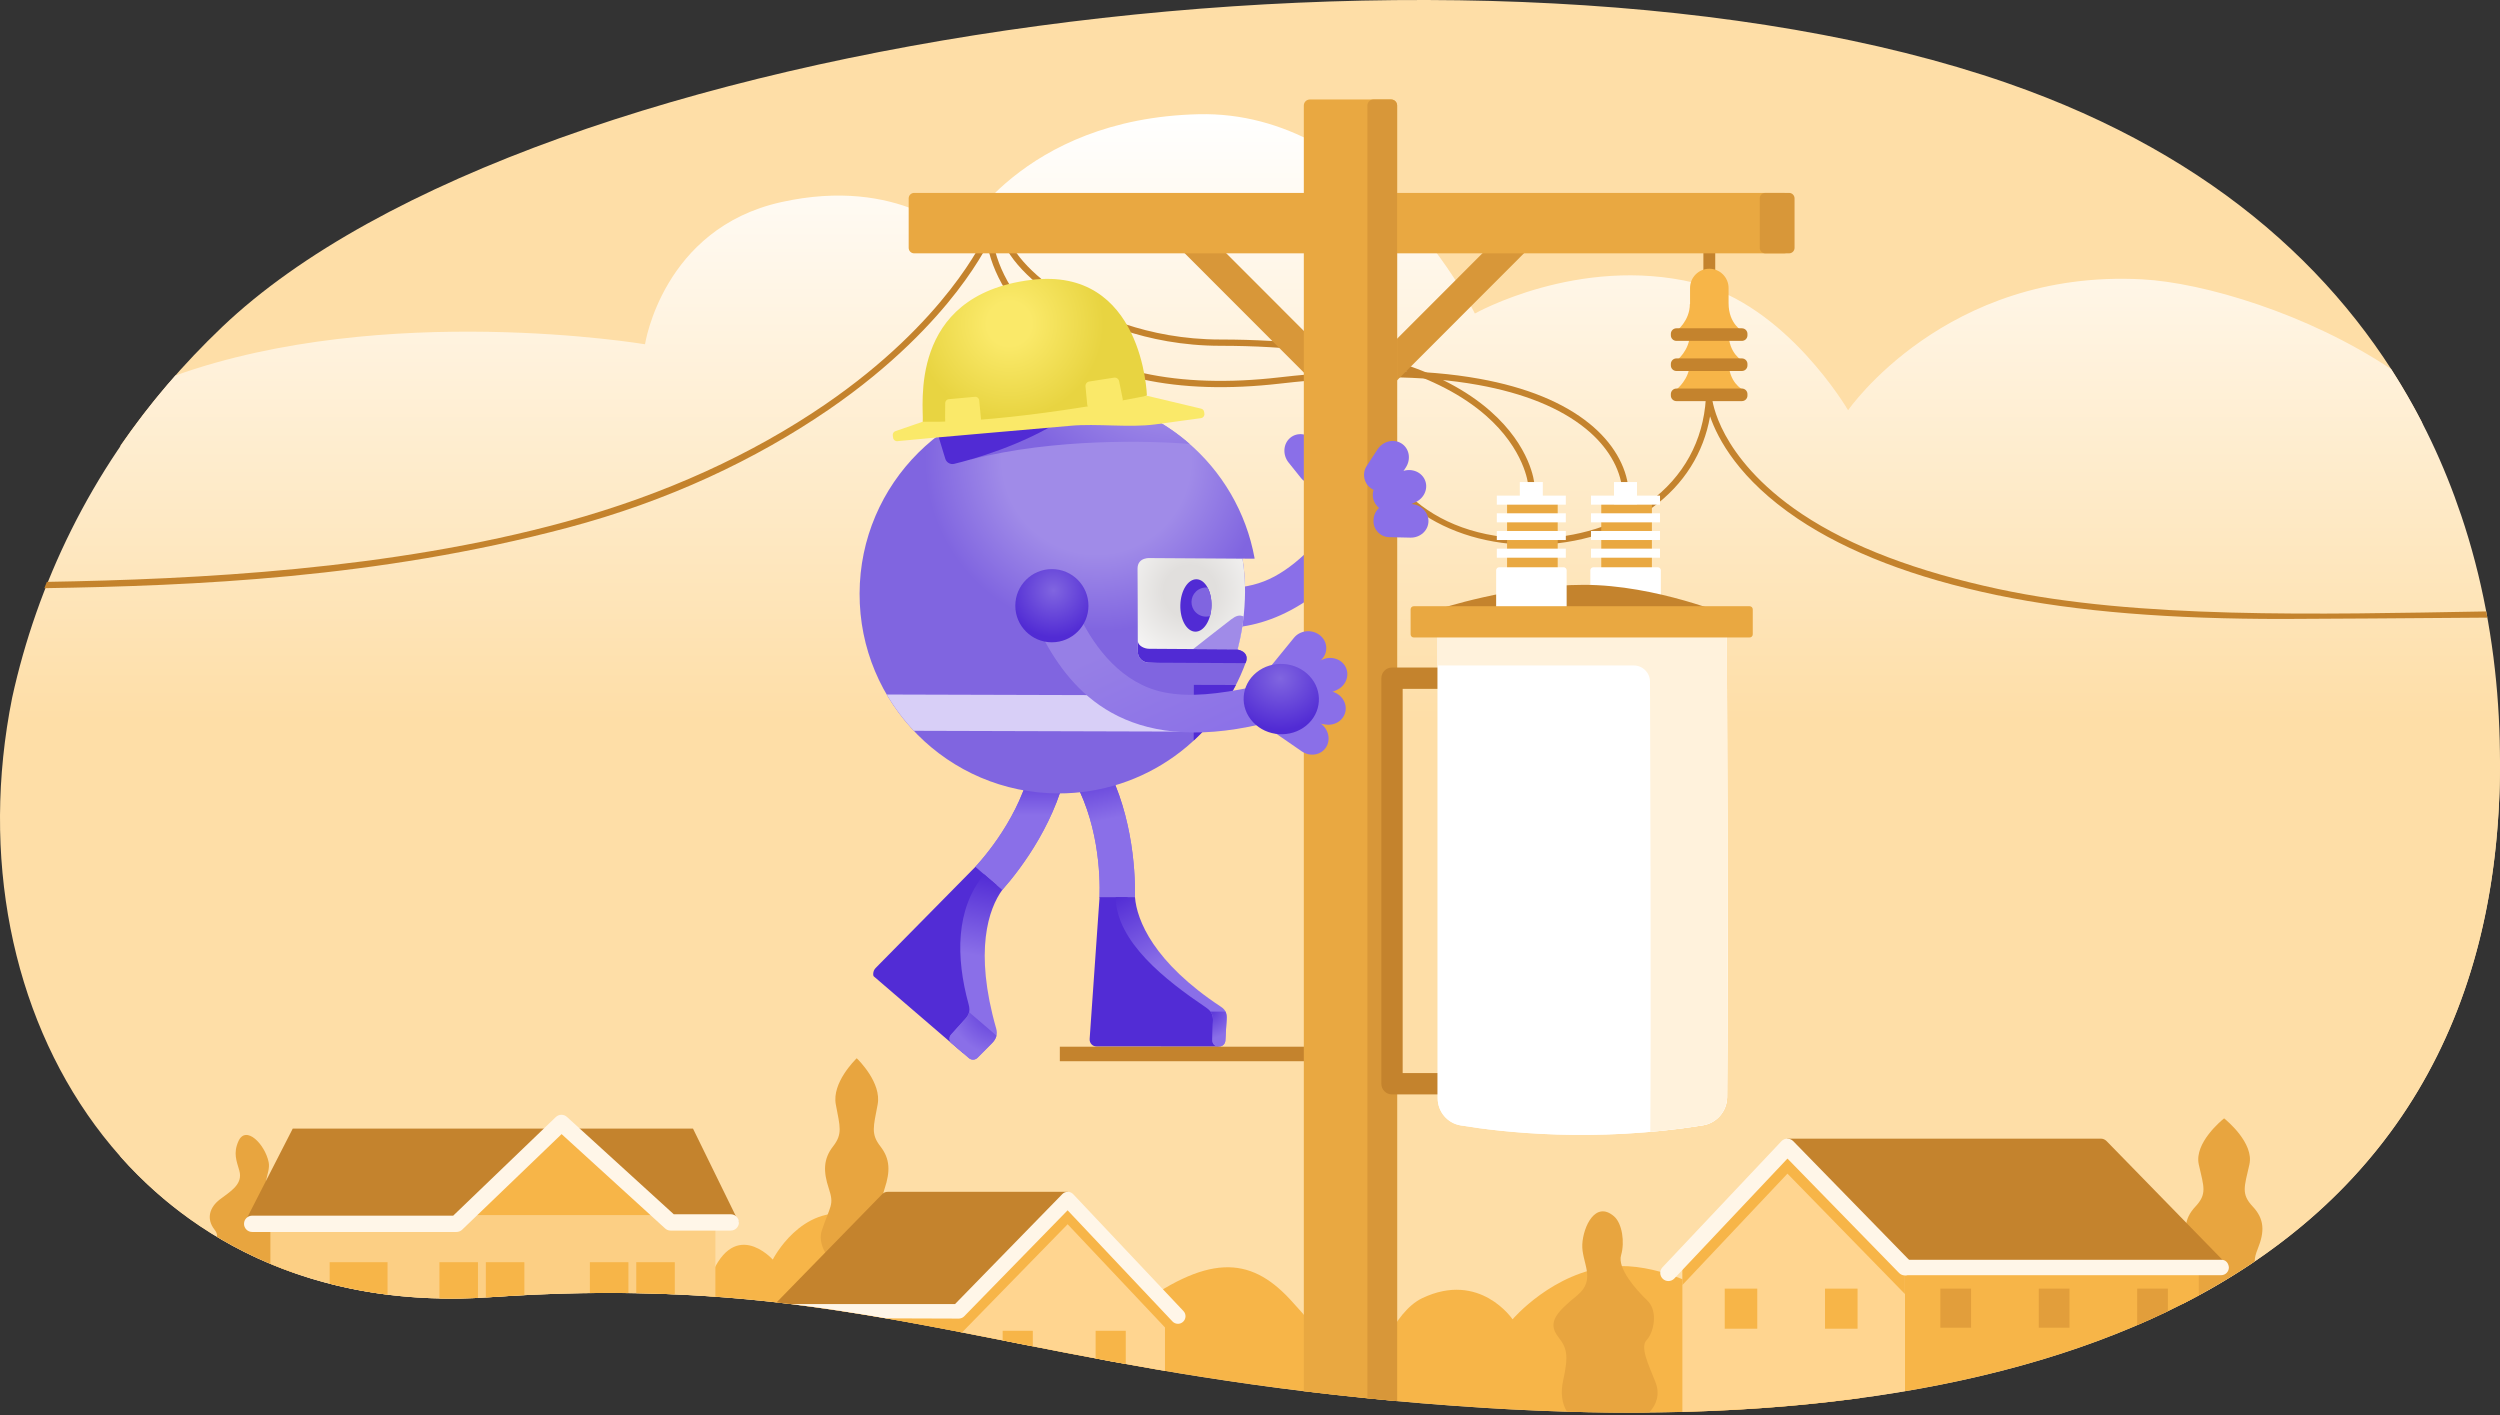 <svg width="961" height="544" viewBox="0 0 961 544" fill="none" xmlns="http://www.w3.org/2000/svg">
<rect x="0" y="0" width="961" height="544" fill="#333333" stroke="none"/>
<path d="M771.608 31.948C572.62 -37.195 205.529 11.26 85.395 125.682C70.275 140.083 57.288 155.385 46.323 171.243C46.323 210.266 46.323 284.588 46.323 444.638C78.719 481.065 127.106 502.881 188.304 498.643C233.163 495.533 269.211 497.099 302.61 501.12H839.173C916.706 461.515 961.163 393.068 960.993 292.615L930.994 162.336C902.876 107.805 852.777 60.153 771.608 31.948Z" fill="#FEDEA7"/>
<path d="M960.983 290.88C960.978 290.365 960.983 289.855 960.973 289.34C960.958 287.791 960.927 286.231 960.891 284.665C960.891 284.665 960.891 284.665 960.891 284.66C960.855 283.167 960.808 281.679 960.747 280.186C960.747 280.15 960.742 280.109 960.742 280.073C960.685 278.61 960.618 277.148 960.541 275.686C960.536 275.619 960.536 275.547 960.531 275.48C960.454 274.038 960.366 272.602 960.268 271.16C960.263 271.067 960.258 270.975 960.253 270.882C960.155 269.461 960.047 268.035 959.934 266.614C959.924 266.5 959.919 266.392 959.908 266.279C959.79 264.873 959.667 263.463 959.528 262.052C959.518 261.928 959.502 261.8 959.492 261.676C959.358 260.276 959.209 258.88 959.055 257.48C959.039 257.346 959.024 257.212 959.008 257.078C958.854 255.683 958.684 254.293 958.51 252.897C958.494 252.758 958.473 252.619 958.458 252.48C958.278 251.09 958.093 249.705 957.892 248.315C957.872 248.171 957.851 248.027 957.831 247.888C957.63 246.503 957.424 245.118 957.203 243.733C957.183 243.588 957.157 243.444 957.136 243.295C956.915 241.91 956.684 240.525 956.442 239.14C956.416 238.996 956.391 238.857 956.37 238.712C956.128 237.327 955.871 235.942 955.609 234.557C955.583 234.418 955.557 234.279 955.526 234.135C955.259 232.745 954.981 231.355 954.693 229.97C954.668 229.836 954.637 229.707 954.611 229.573C954.318 228.178 954.014 226.783 953.706 225.393C953.68 225.269 953.649 225.145 953.624 225.022C953.305 223.621 952.981 222.221 952.641 220.82C952.615 220.707 952.585 220.599 952.559 220.486C952.214 219.075 951.859 217.669 951.494 216.264C951.469 216.166 951.443 216.063 951.417 215.965C951.047 214.544 950.666 213.128 950.27 211.717C950.244 211.63 950.224 211.548 950.198 211.46C949.797 210.029 949.386 208.602 948.964 207.176C948.943 207.109 948.923 207.042 948.902 206.975C948.47 205.529 948.028 204.087 947.57 202.65C947.555 202.604 947.539 202.558 947.529 202.511C947.066 201.054 946.593 199.592 946.099 198.14C946.089 198.114 946.084 198.089 946.073 198.068C939.557 178.704 930.716 159.823 919.19 141.926L919.185 141.921C919.18 141.916 919.18 141.91 919.175 141.91C887.148 120.512 846.888 108.608 823.368 107.372C747.78 103.387 710.41 157.697 710.41 157.697C710.41 157.697 686.782 117.145 651.336 108.696C606.729 98.063 566.942 120.522 566.942 120.522C566.942 120.522 528.441 42.225 460.613 43.909C392.538 45.597 368.906 91.221 368.906 91.221C368.906 91.221 345.839 67.567 300.265 77.705C254.692 87.843 247.944 132.339 247.944 132.339C247.944 132.339 148.044 115.585 67.42 144.341C34.792 181.242 14.23 224.548 4.674 268.189C-19.741 389.963 52.963 508.019 188.304 498.643H188.31C188.315 498.643 188.325 498.643 188.33 498.643C189.616 498.556 190.897 498.468 192.167 498.386H192.172C192.589 498.36 193 498.334 193.417 498.308C193.422 498.308 193.432 498.308 193.437 498.308C194.291 498.257 195.14 498.206 195.988 498.154C195.999 498.154 196.014 498.154 196.024 498.154C196.287 498.139 196.549 498.123 196.806 498.108C197.902 498.046 198.992 497.984 200.077 497.927C200.473 497.907 200.869 497.886 201.26 497.866C201.265 497.866 201.27 497.866 201.275 497.866C202.119 497.825 202.957 497.783 203.79 497.742C203.811 497.742 203.837 497.742 203.857 497.737C204.042 497.727 204.228 497.722 204.408 497.711C205.837 497.644 207.267 497.582 208.682 497.526C208.687 497.526 208.692 497.526 208.702 497.526C208.738 497.526 208.769 497.526 208.805 497.521C208.846 497.521 208.887 497.516 208.923 497.516C210.07 497.469 211.207 497.428 212.343 497.387C212.354 497.387 212.359 497.387 212.369 497.387C212.734 497.377 213.094 497.361 213.454 497.351C213.475 497.351 213.495 497.351 213.516 497.351C214.339 497.325 215.162 497.299 215.98 497.274C215.995 497.274 216.005 497.274 216.021 497.274C216.432 497.263 216.839 497.253 217.25 497.238C217.255 497.238 217.26 497.238 217.26 497.238C222.09 497.104 226.821 497.032 231.455 497.011C231.46 497.011 231.466 497.011 231.471 497.011C231.563 497.011 231.651 497.011 231.743 497.011C234.001 497.001 236.233 497.006 238.45 497.021C238.46 497.021 238.471 497.021 238.481 497.021C238.789 497.021 239.093 497.026 239.401 497.026C239.407 497.026 239.412 497.026 239.412 497.026C242.858 497.057 246.257 497.119 249.605 497.207C249.611 497.207 249.611 497.207 249.616 497.207C249.796 497.212 249.971 497.217 250.151 497.222C250.156 497.222 250.166 497.222 250.171 497.222C251.292 497.253 252.414 497.289 253.525 497.325C253.571 497.325 253.622 497.33 253.669 497.33C253.674 497.33 253.674 497.33 253.679 497.33C254.574 497.361 255.469 497.392 256.358 497.428C256.358 497.428 256.358 497.428 256.364 497.428C256.379 497.428 256.394 497.428 256.41 497.428C259.959 497.567 263.466 497.732 266.922 497.933C266.928 497.933 266.933 497.933 266.933 497.933C268.121 498 269.309 498.072 270.487 498.149C270.517 498.149 270.548 498.154 270.579 498.154C270.579 498.154 270.579 498.154 270.584 498.154C271.546 498.216 272.503 498.278 273.459 498.345C273.464 498.345 273.475 498.345 273.48 498.345C273.511 498.345 273.542 498.35 273.572 498.35C278.001 498.659 282.362 499.014 286.667 499.41H286.672C286.718 499.415 286.765 499.421 286.816 499.426C372.166 507.375 435.298 532.594 570.676 541.172C680.009 548.097 772.014 535.431 839.189 501.115C839.929 500.734 840.675 500.347 841.416 499.966C841.426 499.961 841.436 499.956 841.441 499.951C842.63 499.333 843.807 498.705 844.975 498.072C845.057 498.025 845.139 497.979 845.222 497.938C846.322 497.34 847.413 496.738 848.498 496.131C848.621 496.064 848.745 495.992 848.863 495.925C849.912 495.332 850.951 494.74 851.985 494.138C852.124 494.056 852.257 493.978 852.396 493.896C853.42 493.299 854.433 492.696 855.446 492.089C855.58 492.006 855.719 491.924 855.852 491.842C856.871 491.229 857.879 490.606 858.882 489.978C859 489.901 859.124 489.828 859.242 489.751C860.276 489.102 861.304 488.449 862.323 487.79C862.405 487.738 862.482 487.687 862.564 487.635C863.649 486.93 864.73 486.219 865.804 485.498C865.815 485.493 865.82 485.488 865.83 485.483C872.434 481.045 878.719 476.344 884.69 471.375C884.721 471.35 884.747 471.324 884.778 471.303C885.719 470.521 886.65 469.728 887.575 468.93C887.678 468.837 887.786 468.749 887.889 468.657C888.738 467.92 889.581 467.179 890.414 466.438C890.558 466.309 890.702 466.18 890.846 466.051C891.638 465.336 892.43 464.62 893.207 463.899C893.372 463.745 893.536 463.595 893.701 463.441C894.462 462.736 895.213 462.02 895.959 461.304C896.128 461.139 896.298 460.975 896.473 460.81C897.214 460.094 897.949 459.373 898.674 458.647C898.839 458.483 899.009 458.318 899.173 458.153C899.909 457.417 900.639 456.675 901.359 455.924C901.508 455.769 901.657 455.615 901.806 455.46C902.552 454.683 903.298 453.9 904.028 453.113C904.147 452.989 904.26 452.865 904.378 452.737C905.165 451.887 905.947 451.032 906.718 450.173C906.775 450.106 906.836 450.044 906.893 449.977C911.105 445.266 915.091 440.364 918.835 435.277C918.918 435.164 919 435.051 919.082 434.937C919.73 434.057 920.373 433.166 921.006 432.275C921.15 432.075 921.289 431.874 921.427 431.673C921.998 430.86 922.564 430.046 923.125 429.222C923.294 428.975 923.464 428.723 923.629 428.471C924.153 427.693 924.673 426.91 925.192 426.123C925.377 425.839 925.557 425.561 925.737 425.278C926.231 424.516 926.72 423.744 927.203 422.972C927.394 422.673 927.579 422.369 927.769 422.065C928.242 421.303 928.71 420.536 929.173 419.764C929.358 419.455 929.548 419.141 929.734 418.832C930.191 418.06 930.644 417.282 931.091 416.505C931.271 416.196 931.451 415.882 931.626 415.568C932.079 414.775 932.521 413.972 932.964 413.168C933.128 412.87 933.298 412.566 933.462 412.267C933.915 411.433 934.362 410.594 934.805 409.75C934.949 409.477 935.093 409.204 935.237 408.931C935.71 408.02 936.178 407.098 936.641 406.176C936.744 405.97 936.852 405.764 936.955 405.558C937.5 404.467 938.03 403.365 938.554 402.258C938.575 402.217 938.59 402.181 938.611 402.14C939.722 399.792 940.797 397.413 941.83 395.003C941.851 394.952 941.871 394.906 941.892 394.854C942.37 393.732 942.843 392.604 943.306 391.471C943.414 391.204 943.517 390.936 943.625 390.673C943.996 389.752 944.366 388.825 944.726 387.898C944.865 387.538 944.998 387.172 945.137 386.812C945.456 385.967 945.775 385.123 946.089 384.273C946.238 383.862 946.387 383.444 946.536 383.033C946.824 382.224 947.112 381.416 947.395 380.602C947.549 380.16 947.699 379.712 947.848 379.269C948.115 378.476 948.383 377.683 948.64 376.89C948.794 376.422 948.943 375.953 949.092 375.484C949.344 374.702 949.586 373.914 949.833 373.126C949.982 372.642 950.126 372.158 950.275 371.674C950.512 370.887 950.743 370.099 950.97 369.306C951.109 368.817 951.253 368.328 951.391 367.833C951.618 367.035 951.834 366.232 952.05 365.429C952.183 364.94 952.317 364.446 952.446 363.956C952.662 363.138 952.867 362.314 953.078 361.485C953.197 361.001 953.32 360.522 953.438 360.038C953.649 359.178 953.85 358.318 954.05 357.453C954.158 356.995 954.266 356.542 954.369 356.079C954.58 355.142 954.786 354.199 954.986 353.252C955.069 352.861 955.156 352.475 955.238 352.083C955.48 350.915 955.717 349.741 955.943 348.562C955.979 348.386 956.015 348.217 956.046 348.036C956.308 346.662 956.56 345.282 956.807 343.892C956.838 343.722 956.864 343.547 956.895 343.372C957.1 342.177 957.301 340.977 957.491 339.773C957.563 339.33 957.625 338.887 957.692 338.444C957.836 337.502 957.98 336.56 958.113 335.607C958.191 335.077 958.257 334.541 958.329 334.006C958.448 333.136 958.566 332.266 958.674 331.39C958.746 330.814 958.813 330.232 958.885 329.655C958.988 328.816 959.086 327.977 959.178 327.132C959.245 326.525 959.307 325.917 959.374 325.305C959.461 324.481 959.543 323.657 959.62 322.828C959.682 322.2 959.739 321.572 959.79 320.944C959.862 320.125 959.934 319.301 960.001 318.472C960.052 317.834 960.104 317.19 960.15 316.546C960.212 315.723 960.268 314.894 960.32 314.065C960.361 313.416 960.402 312.767 960.443 312.113C960.495 311.279 960.536 310.445 960.577 309.606C960.608 308.952 960.644 308.298 960.675 307.644C960.711 306.795 960.747 305.94 960.778 305.085C960.803 304.437 960.824 303.788 960.844 303.134C960.87 302.259 960.891 301.378 960.911 300.493C960.927 299.854 960.942 299.221 960.952 298.582C960.968 297.661 960.973 296.729 960.983 295.802C960.988 295.195 960.999 294.592 960.999 293.985C960.999 292.95 960.994 291.915 960.983 290.88Z" fill="url(#paint0_linear)"/>
<path d="M385.215 342.157C392.821 333.553 406.826 314.853 410.637 292.332L397.275 290.066C393.824 310.497 380.92 326.648 374.836 333.306C374.337 333.852 379.146 338.918 385.215 342.157Z" fill="url(#paint1_linear)"/>
<path d="M385.215 342.157C392.821 333.553 406.826 314.853 410.637 292.332L397.275 290.066C393.824 310.497 380.92 326.648 374.836 333.306C374.337 333.852 379.146 338.918 385.215 342.157Z" fill="url(#paint2_linear)"/>
<path d="M374.928 333.213L383.07 340.205C381.712 343.603 367.425 348.948 374.661 389.232L370.346 404.946L335.871 375.304C335.563 375.042 335.444 373.265 336.602 372.091L374.928 333.213Z" fill="#522CD5"/>
<path d="M382.931 395.349C383.584 397.624 382.916 399.406 381.337 401.007L375.746 406.625C374.882 407.5 373.411 407.562 372.475 406.758L365.825 401.048C364.766 400.142 364.704 398.598 365.686 397.599L370.459 392.306C372.28 390.457 373.164 389.057 372.326 386.014C367.373 368.009 367.317 349.298 378.318 336.117L385.271 342.09C380.072 349.221 374.347 365.414 382.931 395.349Z" fill="url(#paint3_linear)"/>
<path d="M372.47 406.758C373.406 407.562 374.877 407.5 375.741 406.619L381.332 401.002C382.211 400.111 382.792 399.159 383.039 398.103L372.521 389.072C372.259 390.277 371.524 391.214 370.454 392.306L365.681 397.599C364.699 398.592 364.76 400.137 365.82 401.048L372.47 406.758Z" fill="url(#paint4_radial)"/>
<path d="M436.291 344.963C436.471 333.476 434.943 310.152 423.186 290.571L411.573 297.558C422.235 315.316 422.95 335.989 422.661 345.004C422.631 345.751 429.579 346.461 436.291 344.963Z" fill="url(#paint5_linear)"/>
<path d="M436.291 344.963C436.471 333.476 434.943 310.152 423.186 290.571L411.573 297.558C422.235 315.316 422.95 335.989 422.661 345.004C422.631 345.751 429.579 346.461 436.291 344.963Z" fill="url(#paint6_linear)"/>
<path d="M422.667 344.88H433.395C434.578 348.345 435.17 366.582 468.456 389.639L468.399 402.315L421.628 402.284C419.992 402.284 418.748 401.012 418.861 399.37L422.667 344.88Z" fill="#522CD5"/>
<path d="M469.372 387.028C471.346 388.331 471.665 389.803 471.506 392.048L471.028 400.07C470.94 401.301 469.865 402.305 468.631 402.305H468.394C467.001 402.305 465.951 401.172 466.044 399.777L466.229 393.253C466.409 390.663 466.167 389.026 463.555 387.26C448.084 376.823 429.085 362.052 428.864 344.88H436.286C436.98 353.674 443.388 369.898 469.372 387.028Z" fill="url(#paint7_linear)"/>
<path d="M465.303 388.851C466.255 390.102 466.358 391.446 466.229 393.253L466.044 399.777C465.946 401.172 466.996 402.305 468.389 402.305H468.626C469.855 402.305 470.935 401.301 471.018 400.07L471.496 392.048C471.583 390.766 471.506 389.742 471.064 388.851H465.303V388.851Z" fill="url(#paint8_radial)"/>
<path d="M671.6 483.979C659.045 483.387 654.602 495.358 654.602 495.358C654.602 495.358 636.632 485.282 619.495 486.827C596.952 488.86 581.43 507.144 581.43 507.144C581.43 507.144 568.866 488.454 546.694 499.019C535.636 504.286 528.014 524.268 524.028 537.346C538.609 538.834 554.09 540.132 570.661 541.182C623.038 544.503 671.44 543.324 715.039 537.418C705.097 513.899 687.929 484.746 671.6 483.979Z" fill="#F7B548"/>
<path d="M867.913 479.963C870.516 473.502 870.516 468.657 865.964 463.806C861.412 458.961 862.713 456.269 864.663 447.65C866.54 439.36 855.791 430.581 854.968 429.922V429.876C854.968 429.876 854.958 429.886 854.942 429.897C854.927 429.886 854.916 429.876 854.916 429.876V429.922C854.093 430.581 843.344 439.36 845.222 447.65C847.171 456.269 848.472 458.956 843.92 463.806C839.369 468.651 839.369 473.502 841.971 479.963C844.573 486.425 842.619 486.425 838.721 496.12C838.026 497.845 838.093 499.621 838.674 501.377C848.575 496.347 857.941 490.848 866.74 484.875C866.689 483.557 867.044 482.121 867.913 479.963Z" fill="#E8A53F"/>
<path d="M524.907 537.429C517.491 525.448 508.177 512.751 495.962 499.55C480.296 482.626 464.038 481.997 434.779 503.936C405.514 525.875 404.63 506.444 393.397 505.816C388.604 505.548 383.167 509.389 378.508 513.884C419.884 522.029 464.64 531.328 524.907 537.429Z" fill="#F7B548"/>
<path d="M732.247 534.793C775.275 527.502 813.221 515.294 845.216 497.938V487.146H732.247V534.793Z" fill="#F7B548"/>
<path d="M732.248 534.793V487.146L686.52 440.833L646.712 483.377V542.732C677.036 541.934 705.611 539.309 732.248 534.793Z" fill="#FFD590"/>
<path d="M854.474 484.453L809.775 438.64C809.178 438.027 808.376 437.682 807.507 437.697H687.029L686.52 440.833L732.247 487.146L851.404 487.414L848.791 484.453H854.474Z" fill="#C4832D"/>
<path d="M732.335 490.179H853.821C855.457 490.179 856.779 488.851 856.779 487.218C856.779 487.218 856.691 484.258 853.821 484.258H732.783C731.147 484.258 730.633 485.586 730.633 487.218H730.545C730.545 488.851 730.705 490.179 732.335 490.179Z" fill="#FFF6E8"/>
<path d="M646.712 484.824V493.958L687.096 451.151L732.248 497.413V488.454L689.303 444.437C688.706 443.824 687.904 443.479 687.034 443.495C686.181 443.5 685.368 443.855 684.782 444.478L646.712 484.824Z" fill="#F7B548"/>
<path d="M675.493 495.348H662.985V510.758H675.493V495.348Z" fill="#F7B548"/>
<path d="M833.341 504.019V495.348H821.538V509.389C825.544 507.664 829.484 505.877 833.341 504.019Z" fill="#E29E3B"/>
<path d="M757.68 495.348H745.877V510.362H757.68V495.348Z" fill="#E29E3B"/>
<path d="M795.508 495.348H783.705V510.362H795.508V495.348Z" fill="#E29E3B"/>
<path d="M714.046 495.348H701.538V510.758H714.046V495.348Z" fill="#F7B548"/>
<path d="M105.922 460.491C98.855 456.182 104.25 451.553 103.273 446.759C101.853 439.814 94.504 432.343 91.66 438.665C89.582 443.284 90.94 446.291 91.999 449.993C93.527 455.332 88.337 458.117 84.485 461.083C80.633 464.044 79.172 468.41 82.418 472.611C83.086 473.476 83.549 474.254 83.415 475.459C92.611 480.978 102.507 485.643 113.06 489.335C113.487 487.589 113.328 485.653 112.608 483.65C110.088 476.648 110.633 474.763 113.472 471.803C117.432 467.674 112.988 464.801 105.922 460.491Z" fill="#E8A53F"/>
<path d="M633.936 542.959C636.847 539.89 638.19 535.885 636.318 531.189C633.535 524.212 630.403 517.771 632.99 515.089C635.577 512.406 637.624 504.091 633.191 499.874C628.757 495.657 621.665 487.471 623.146 482.487C624.622 477.503 623.578 470.274 620.431 467.555C613.338 461.428 608.607 471.391 608.236 478.29C607.866 485.19 613.781 491.708 606.39 497.84C598.999 503.972 594.365 508.066 598.999 513.94C602.327 518.157 603.062 520.84 600.846 530.808C599.868 535.195 600.336 539.355 602.322 542.645C613.05 542.954 623.588 543.062 633.936 542.959Z" fill="#E8A53F"/>
<path d="M364.832 489.571C359.993 479.068 347.351 486.07 347.351 486.07C347.351 486.07 346.811 470.989 327.714 466.953C307.867 462.757 297.051 484.186 297.051 484.186C297.051 484.186 281.452 466.685 272.307 493.073C272.307 493.073 272.446 495.235 272.672 498.293C310.577 500.863 343.416 506.979 378.719 513.925C371.93 503.767 365.861 491.806 364.832 489.571Z" fill="#F7B548"/>
<path d="M330.692 505.105V489.978H328.002V504.677C328.902 504.816 329.797 504.96 330.692 505.105Z" fill="#797673"/>
<path d="M342.753 473.013C339.523 463.318 337.913 463.318 340.063 456.856C342.213 450.394 342.213 445.544 338.448 440.699C334.683 435.854 335.758 433.161 337.373 424.542C338.926 416.253 330.034 407.474 329.35 406.815V406.769C329.35 406.769 329.34 406.779 329.329 406.789C329.319 406.779 329.309 406.769 329.309 406.769V406.815C328.625 407.474 319.732 416.258 321.285 424.542C322.9 433.161 323.975 435.854 320.211 440.699C316.446 445.544 316.446 450.394 318.596 456.856C320.745 463.318 319.136 463.318 315.906 473.013C312.676 482.708 329.319 494.015 329.319 494.015H329.355C329.35 494.015 345.978 482.708 342.753 473.013Z" fill="#E8A53F"/>
<path d="M623.625 188.373C622.838 179.893 617.823 171.5 609.512 164.75C599.73 156.806 585.843 151.163 568.233 147.976C547.373 144.202 521.755 144.027 492.089 147.451C472.324 149.731 454.472 149.175 439.032 145.793C425.866 142.909 414.381 137.961 404.897 131.098C388.47 119.21 380.956 103.681 379.403 93.11L381.789 92.76C383.271 102.842 390.492 117.696 406.312 129.141C415.528 135.809 426.71 140.618 439.552 143.434C454.729 146.761 472.314 147.306 491.817 145.051C521.719 141.596 547.573 141.782 568.665 145.597C586.682 148.856 600.933 154.669 611.034 162.871C619.855 170.033 625.178 179.007 626.027 188.141L623.625 188.373Z" fill="#C4832D"/>
<path d="M93.799 470.428L112.531 433.831H221.2H266.388L284.044 469.893L259.393 470.454L93.799 470.428Z" fill="#C4832D"/>
<path d="M274.992 469.377L255.628 468.301L216.36 431.143L179.242 468.842L103.931 470.994V485.828C128.325 496.033 156.592 500.841 188.31 498.643C221.118 496.367 249.204 496.594 274.997 498.452V469.377H274.992Z" fill="#FCCF84"/>
<path d="M955.701 235.031C890.389 236.19 821.594 237.899 768.234 226.433C737.123 219.745 711.675 210.255 692.717 197.615C675.91 186.406 667.398 174.904 663.221 167.232C658.701 158.932 658.14 153.207 658.135 153.15L655.733 153.181C654.74 169.462 647.185 183.25 633.88 193.053C621.896 201.889 606.128 206.842 589.49 207.001C547.686 207.424 526.836 181.057 524.727 154.772L522.325 154.968C523.709 172.221 531.562 186.504 545.043 196.271C556.959 204.906 572.749 209.581 589.515 209.416C606.657 209.251 622.92 204.134 635.31 195C647.339 186.133 654.869 174.142 657.348 160.045C660.29 168.643 668.478 184.259 691.092 199.428C710.276 212.294 735.961 222.154 767.437 228.729C798.764 235.273 834.982 237.935 877.34 237.93C881.177 237.93 937.669 237.611 956.144 237.42C956 236.627 955.856 235.829 955.701 235.031Z" fill="#C4832D"/>
<path d="M572.867 158.005C563.759 149.999 551.616 143.625 536.773 139.063C518.309 133.389 495.571 130.511 469.192 130.511C440.575 130.511 419.751 120.249 409.892 114.133C396.422 105.781 387.015 95.072 387.015 88.095C387.015 83.487 386.408 81.587 384.86 81.32C384.186 81.201 382.144 80.851 378.77 90.345C378.251 91.524 363.67 123.668 317.115 155.524C289.336 174.533 255.906 190.005 217.471 200.55C150.071 219.034 75.253 222.7 18.005 223.668C17.681 224.476 17.367 225.284 17.049 226.098C74.461 225.181 144.927 222.283 218.125 202.872C256.899 192.59 290.478 176.675 318.472 157.516C343.411 140.448 359.062 123.385 367.8 112.068C377.305 99.762 380.848 91.607 380.992 91.267L381.018 91.195C382.072 88.219 383.456 85.299 384.31 84.146C384.448 84.754 384.598 85.917 384.598 88.1C384.598 95.993 394.246 107.28 408.611 116.187C418.691 122.438 439.969 132.926 469.182 132.926C495.226 132.926 517.661 135.747 535.862 141.313C550.366 145.746 562.221 151.925 571.093 159.668C586.131 172.793 587.397 186.082 587.407 186.216L588.605 186.118L589.809 186.02C589.773 185.438 588.523 171.768 572.867 158.005Z" fill="#C4832D"/>
<path d="M600.218 82.947L592.231 74.951L520.613 146.647L448.989 74.951L441.002 82.947L518.982 161.012L520.613 159.38L522.238 161.012L600.218 82.947Z" fill="#D89739"/>
<path d="M659.338 89.666H654.782V110.668H659.338V89.666Z" fill="#C4832D"/>
<path d="M664.466 127.942V127.314H669.846C669.846 127.314 664.466 124.621 664.466 116.543V110.719C664.466 106.626 661.149 103.305 657.06 103.305C652.972 103.305 649.654 106.626 649.654 110.719V116.867C649.613 116.888 649.582 116.903 649.582 116.903C649.582 123.365 644.383 127.314 644.383 127.314H649.654V128.266C649.613 128.287 649.582 128.302 649.582 128.302C649.582 134.764 644.383 138.713 644.383 138.713H650.745C650.76 138.734 650.77 138.76 650.786 138.785C650.04 139.12 649.582 139.341 649.582 139.341C649.582 145.803 644.383 149.752 644.383 149.752H669.846C669.846 149.752 664.466 147.059 664.466 138.981C664.466 138.883 664.451 138.801 664.446 138.713H669.846C669.846 138.713 664.466 136.02 664.466 127.942Z" fill="#F7B548"/>
<path d="M669.584 149.351H644.413C643.23 149.351 642.274 150.308 642.274 151.492V152.049C642.274 153.233 643.23 154.19 644.413 154.19H669.584C670.767 154.19 671.723 153.233 671.723 152.049V151.492C671.728 150.313 670.767 149.351 669.584 149.351Z" fill="#C4832D"/>
<path d="M669.584 137.771H644.413C643.23 137.771 642.274 138.729 642.274 139.913V140.469C642.274 141.653 643.23 142.611 644.413 142.611H669.584C670.767 142.611 671.723 141.653 671.723 140.469V139.913C671.728 138.734 670.767 137.771 669.584 137.771Z" fill="#C4832D"/>
<path d="M669.584 126.197H644.413C643.23 126.197 642.274 127.154 642.274 128.339V128.895C642.274 130.079 643.23 131.037 644.413 131.037H669.584C670.767 131.037 671.723 130.079 671.723 128.895V128.339C671.728 127.154 670.767 126.197 669.584 126.197Z" fill="#C4832D"/>
<path d="M508.691 184.821C511.705 182.571 512.255 178.271 509.905 175.331L505.255 169.518C502.853 166.553 498.687 166.012 495.956 168.303C493.225 170.6 492.958 174.863 495.36 177.829L500.081 183.719C502.185 186.35 505.996 186.834 508.691 184.821Z" fill="#8A6FE8"/>
<path d="M531.192 200.627L519.538 192.296C509.817 204.875 500.683 215.806 489.883 221.614C468.364 233.188 442.772 218.73 435.952 214.323L426.334 228.652C447.128 238.404 488.787 262.407 531.192 200.627Z" fill="#8A6FE8"/>
<path d="M511.088 223.997C511.52 223.611 511.957 223.215 512.389 222.813L502.453 212.14C502.026 212.546 501.599 212.953 501.172 213.35L511.088 223.997Z" fill="#A08BE8"/>
<path d="M471.398 241.431C471.979 241.405 472.56 241.375 473.142 241.333L472.797 225.985C472.216 226 471.63 226.005 471.054 226L471.398 241.431Z" fill="#A08BE8"/>
<path d="M450.718 238.744C451.345 238.924 451.973 239.099 452.61 239.264L456.725 223.771C456.159 223.611 455.599 223.441 455.048 223.271L450.718 238.744Z" fill="#A08BE8"/>
<path d="M503.085 402.351H407.397V407.932H503.085V402.351Z" fill="#C4832D"/>
<path d="M685.795 97.384H351.398C350.236 97.384 349.295 96.441 349.295 95.278V76.258C349.295 75.095 350.236 74.152 351.398 74.152H685.795C686.957 74.152 687.898 75.095 687.898 76.258V95.278C687.898 96.441 686.957 97.384 685.795 97.384Z" fill="#E9A841"/>
<path d="M687.723 97.384H678.548C677.386 97.384 676.444 96.441 676.444 95.278V76.258C676.444 75.095 677.386 74.152 678.548 74.152H687.723C688.886 74.152 689.827 75.095 689.827 76.258V95.278C689.827 96.441 688.886 97.384 687.723 97.384Z" fill="#D89739"/>
<path d="M537.055 538.593V40.557C537.055 39.28 536.022 38.245 534.746 38.245H503.497C502.221 38.245 501.187 39.28 501.187 40.557V534.777C512.548 536.168 524.47 537.45 537.055 538.593Z" fill="#E9A841"/>
<path d="M537.055 538.593V40.557C537.055 39.28 536.021 38.245 534.746 38.245H527.931C526.656 38.245 525.622 39.28 525.622 40.557V537.501C529.376 537.877 533.182 538.243 537.055 538.593Z" fill="#D89739"/>
<path d="M475.698 249.685C480.81 230.263 477.596 214.735 477.596 214.735L482.163 214.75L482.276 214.663C475.837 178.977 444.705 151.858 407.186 151.75C364.915 151.626 330.548 185.83 330.425 228.147C330.301 270.465 364.467 304.869 406.739 304.993C440.092 305.091 468.518 283.811 479.092 254.041C479.401 252.769 479.385 250.498 475.698 249.685Z" fill="url(#paint9_radial)"/>
<path d="M475.698 249.685C480.748 230.5 477.673 215.126 477.595 214.755L442.288 214.524C442.288 214.524 437.284 214.004 437.273 218.576C437.258 223.148 437.412 236.076 437.371 250.369C437.361 253.309 439.763 254.736 441.655 254.741C441.66 254.736 474.978 252.3 475.698 249.685Z" fill="url(#paint10_radial)"/>
<path d="M473.244 238.105C470.858 239.886 458.617 249.53 458.617 249.53L475.723 249.669C477.061 244.422 477.791 239.912 478.079 237.003C476.407 236.215 475.091 236.725 473.244 238.105Z" fill="#A08BE8"/>
<path d="M478.784 254.916C478.784 254.916 480.918 250.838 475.698 249.679C475.703 249.659 475.708 249.638 475.713 249.618L441.727 249.391C439.912 249.386 437.577 248.294 437.376 246.528C437.376 247.79 437.371 249.072 437.371 250.364C437.361 253.031 439.336 254.447 441.115 254.689C441.295 254.71 441.47 254.73 441.655 254.73L446.994 254.746L478.784 254.916Z" fill="#512BD4"/>
<path d="M472.843 267.36L340.865 266.974C343.812 272.02 347.32 276.695 351.306 280.922L462.326 281.246C466.332 277.045 469.865 272.391 472.843 267.36Z" fill="#D8CFF7"/>
<path d="M458.854 284.676C465.437 278.595 470.945 271.371 475.075 263.313L458.916 263.267L458.854 284.676Z" fill="#512BD4"/>
<path d="M412.257 148.82L397.471 148.681L399.698 133.498L410.318 133.601L412.257 148.82Z" fill="#D0C5F3"/>
<path d="M417.827 158.166C418.496 158.171 419.031 157.599 418.964 156.935C418.249 149.902 412.35 144.377 405.119 144.31C397.887 144.243 391.885 149.649 391.037 156.672C390.954 157.337 391.484 157.918 392.153 157.924L417.827 158.166Z" fill="url(#paint11_radial)"/>
<path d="M465.69 232.894C465.833 227.331 463.268 222.752 459.963 222.667C456.658 222.583 453.863 227.024 453.721 232.587C453.578 238.15 456.142 242.729 459.448 242.814C462.753 242.898 465.548 238.457 465.69 232.894Z" fill="#512BD4"/>
<path d="M459.692 227.426C457.481 229.594 457.445 233.142 459.61 235.35C461.091 236.864 463.22 237.358 465.128 236.828C465.463 235.628 465.663 234.305 465.699 232.915C465.771 230.186 465.185 227.699 464.187 225.861C462.583 225.697 460.927 226.217 459.692 227.426Z" fill="#8065E0"/>
<path d="M405.705 136.499C413.57 136.499 419.946 130.116 419.946 122.242C419.946 114.368 413.57 107.985 405.705 107.985C397.84 107.985 391.464 114.368 391.464 122.242C391.464 130.116 397.84 136.499 405.705 136.499Z" fill="url(#paint12_radial)"/>
<path d="M481.124 264.168C468.775 266.701 457.511 268.138 447.585 266.156C431.122 262.871 420.99 248.876 415.461 237.93C412.946 232.946 398.113 239.933 400.844 245.051C411.866 265.692 432.536 290.545 484.909 278.338C487.46 277.746 483.731 263.633 481.124 264.168Z" fill="url(#paint13_linear)"/>
<path d="M404.342 246.904C412.105 246.904 418.398 240.604 418.398 232.832C418.398 225.061 412.105 218.761 404.342 218.761C396.579 218.761 390.286 225.061 390.286 232.832C390.286 240.604 396.579 246.904 404.342 246.904Z" fill="url(#paint14_radial)"/>
<path d="M499.804 263.612L508.454 253.001C510.738 250.158 510.11 246.106 507.05 243.949C503.99 241.792 499.66 242.348 497.376 245.195L488.509 256.074L499.804 263.612Z" fill="#8A6FE8"/>
<path d="M488.628 280.695L500.421 288.831C503.579 290.978 507.729 290.303 509.694 287.327C511.659 284.351 510.692 280.196 507.539 278.049L495.447 269.708L488.628 280.695Z" fill="#8A6FE8"/>
<path d="M500.652 271.016L513.767 265.275C517.254 263.725 518.859 259.838 517.357 256.599C515.855 253.361 511.813 251.996 508.326 253.546L494.876 259.431L500.652 271.016Z" fill="#8A6FE8"/>
<path d="M495.447 276.376L509.601 278.513C513.376 279.058 516.801 276.628 517.254 273.086C517.707 269.543 515.012 266.233 511.237 265.687L496.723 263.494L495.447 276.376Z" fill="#8A6FE8"/>
<path d="M482.965 258.504C488.962 253.613 498.107 254.225 503.383 259.869C508.66 265.512 508.074 274.053 502.077 278.945C496.08 283.836 486.936 283.223 481.659 277.58C476.377 271.932 476.963 263.395 482.965 258.504Z" fill="url(#paint15_radial)"/>
<path d="M527.967 200.22C527.906 203.608 530.59 206.409 533.974 206.486L542.168 206.672C545.984 206.733 549.085 203.891 549.1 200.323C549.111 196.755 546.03 193.81 542.214 193.748L534.833 193.48C531.13 193.347 528.039 196.276 527.972 199.983L527.967 200.22Z" fill="#8A6FE8"/>
<path d="M526.98 187.693C530.056 189.856 534.309 189.037 536.361 185.886L540.429 179.651C542.492 176.438 541.71 172.309 538.681 170.43C535.651 168.545 531.521 169.621 529.454 172.834L525.334 179.162C523.503 181.983 524.228 185.757 526.98 187.693Z" fill="#8A6FE8"/>
<path d="M528.302 192.955C529.901 196.302 533.887 197.744 537.256 196.194L544.194 193.002C547.65 191.385 549.183 187.472 547.624 184.264C546.061 181.057 541.993 179.764 538.536 181.381L531.377 184.573C528.183 186.005 526.79 189.794 528.302 192.955Z" fill="#8A6FE8"/>
<path d="M553.647 412.499H539.185V264.796H553.647V256.594H535.086C532.823 256.594 530.992 258.432 530.992 260.693V416.598C530.992 418.863 532.828 420.696 535.086 420.696H553.647V412.499Z" fill="#C4832D"/>
<path d="M654.571 432.579C612.988 439.324 577.352 435.231 561.47 432.605C556.373 431.761 552.644 427.333 552.644 422.163V239.984H663.792C663.792 239.984 664.337 374.62 663.911 421.7C663.859 427.122 659.909 431.709 654.571 432.579Z" fill="white"/>
<path d="M654.571 432.579C612.988 439.324 577.352 435.231 561.47 432.605C556.373 431.761 552.644 427.333 552.644 422.163V239.984H663.792C663.792 239.984 664.337 374.62 663.911 421.7C663.859 427.122 659.909 431.709 654.571 432.579Z" fill="white"/>
<path d="M186.751 498.736C187.271 498.705 187.785 498.679 188.305 498.643C192.81 498.329 197.228 498.067 201.564 497.845V485.179H186.751V498.736V498.736Z" fill="#F7B548"/>
<path d="M241.562 497.047V485.185H226.749V497.047C231.795 496.986 236.727 496.986 241.562 497.047Z" fill="#F7B548"/>
<path d="M168.92 499.107C173.77 499.21 178.702 499.153 183.732 498.911V485.185H168.92V499.107Z" fill="#F7B548"/>
<path d="M259.393 497.547V485.179H244.581V497.088C249.616 497.181 254.548 497.335 259.393 497.547Z" fill="#F7B548"/>
<path d="M126.721 493.469C133.87 495.307 141.296 496.713 148.975 497.67V485.185H126.721V493.469V493.469Z" fill="#F7B548"/>
<path d="M663.792 239.984H552.644V255.807H628.027C631.463 255.807 634.25 258.582 634.26 262.021C634.358 288.491 634.713 392.419 634.374 435.097C640.91 434.515 647.674 433.697 654.602 432.569C659.93 431.704 663.859 427.106 663.911 421.7C664.337 374.625 663.792 239.984 663.792 239.984Z" fill="#FFF2DC"/>
<path d="M633.705 222.633H616.81C616.1 222.633 615.524 222.056 615.524 221.346V192.59C615.524 191.879 616.1 191.303 616.81 191.303H633.705C634.415 191.303 634.991 191.879 634.991 192.59V221.346C634.991 222.061 634.415 222.633 633.705 222.633Z" fill="#E9A841"/>
<path d="M637.254 218.051H612.5C611.852 218.051 611.327 218.576 611.327 219.225V234.074C611.327 234.722 611.852 235.248 612.5 235.248H637.254C637.902 235.248 638.427 234.722 638.427 234.074V219.225C638.427 218.576 637.902 218.051 637.254 218.051Z" fill="white"/>
<path d="M638.108 210.904H611.584V214.38H638.108V210.904Z" fill="white"/>
<path d="M638.108 204.108H611.584V207.583H638.108V204.108Z" fill="white"/>
<path d="M638.108 197.312H611.584V200.787H638.108V197.312Z" fill="white"/>
<path d="M638.108 190.515H611.584V193.991H638.108V190.515Z" fill="white"/>
<path d="M629.266 185.299H620.425V193.836H629.266V185.299Z" fill="white"/>
<path d="M552.644 234.295C552.644 234.295 581.065 224.811 608.848 224.811C636.631 224.811 665.052 236.823 665.052 236.823L552.644 234.295Z" fill="#C4832D"/>
<path d="M593.059 185.299H584.218V193.836H593.059V185.299Z" fill="white"/>
<path d="M597.498 222.633H580.602C579.893 222.633 579.317 222.056 579.317 221.346V192.59C579.317 191.879 579.893 191.303 580.602 191.303H597.498C598.207 191.303 598.783 191.879 598.783 192.59V221.346C598.783 222.061 598.207 222.633 597.498 222.633Z" fill="#E9A841"/>
<path d="M601.046 218.051H576.293C575.644 218.051 575.12 218.576 575.12 219.225V234.074C575.12 234.722 575.644 235.248 576.293 235.248H601.046C601.694 235.248 602.219 234.722 602.219 234.074V219.225C602.219 218.576 601.694 218.051 601.046 218.051Z" fill="white"/>
<path d="M601.9 210.904H575.377V214.38H601.9V210.904Z" fill="white"/>
<path d="M601.9 204.108H575.377V207.583H601.9V204.108Z" fill="white"/>
<path d="M601.9 197.312H575.377V200.787H601.9V197.312Z" fill="white"/>
<path d="M601.9 190.515H575.377V193.991H601.9V190.515Z" fill="white"/>
<path d="M672.567 245.045H543.433C542.775 245.045 542.24 244.51 542.24 243.851V234.228C542.24 233.569 542.775 233.033 543.433 233.033H672.567C673.225 233.033 673.76 233.569 673.76 234.228V243.851C673.765 244.51 673.23 245.045 672.567 245.045Z" fill="#E9A841"/>
<path d="M641.333 492.439C640.561 492.439 639.79 492.156 639.183 491.585C637.923 490.395 637.866 488.413 639.054 487.151L684.782 438.681C685.368 438.058 686.181 437.703 687.034 437.697C687.904 437.687 688.706 438.032 689.303 438.64L734.49 484.953C735.699 486.194 735.678 488.176 734.439 489.386C733.199 490.596 731.219 490.57 730.011 489.335L687.101 445.354L643.616 491.451C642.994 492.11 642.166 492.439 641.333 492.439Z" fill="#FFF6E8"/>
<path d="M178.702 467.081H256.703L216.355 431.138L178.702 467.081Z" fill="#F7B548"/>
<path d="M175.472 473.569H96.931C95.203 473.569 93.799 472.164 93.799 470.434C93.799 468.704 95.203 467.298 96.931 467.298H174.212L213.65 429.398C214.838 428.255 216.71 428.229 217.929 429.341L258.992 466.762H280.912C282.64 466.762 284.044 468.168 284.044 469.898C284.044 471.628 282.64 473.034 280.912 473.034H257.778C256.996 473.034 256.245 472.74 255.669 472.215L215.877 435.952L177.643 472.699C177.056 473.255 176.28 473.569 175.472 473.569Z" fill="#FFF6E8"/>
<path d="M447.822 526.967V500.471L410.93 461.042L368.556 503.962V511.932C393.223 516.716 418.758 522.045 447.822 526.967Z" fill="#FFD590"/>
<path d="M410.93 461.042L410.457 458.138H341.235C340.433 458.128 339.687 458.447 339.132 459.013L298.517 500.641C307.337 501.64 315.952 502.819 324.484 504.127L368.551 503.967L410.93 461.042Z" fill="#C4832D"/>
<path d="M412.545 464.414C412.005 463.837 411.249 463.508 410.457 463.503C409.655 463.492 408.909 463.812 408.354 464.378L368.556 503.962H323.43C338.556 506.263 353.394 508.997 368.556 511.932C368.978 512.014 369.4 512.097 369.816 512.179L410.396 470.598L447.822 510.269V501.804L412.545 464.414Z" fill="#F7B548"/>
<path d="M421.15 522.194C424.956 522.909 428.818 523.62 432.743 524.325V511.562H421.15V522.194Z" fill="#F7B548"/>
<path d="M397.013 517.534V511.562H385.42V515.243C389.252 516.005 393.109 516.767 397.013 517.534Z" fill="#F7B548"/>
<path d="M454.92 503.967L412.545 459.049C412.005 458.473 411.249 458.143 410.457 458.138C409.655 458.128 408.909 458.447 408.354 459.013L367.111 501.285H303.969C316.441 502.814 328.553 504.683 340.629 506.773L368.525 506.866C368.597 506.866 368.674 506.861 368.746 506.856C368.772 506.856 368.798 506.851 368.818 506.845C369.482 506.784 370.125 506.511 370.624 505.996L410.39 465.238L450.692 507.958C451.263 508.565 452.034 508.869 452.801 508.869C453.516 508.869 454.23 508.606 454.791 508.076C455.969 506.969 456.02 505.131 454.92 503.967Z" fill="#FFF6E8"/>
<path d="M457.285 170.641C447.74 162.294 436.106 156.281 423.269 153.495C377.315 155.529 373.313 176.613 373.313 176.613C405.592 168.344 442.036 169.461 457.285 170.641Z" fill="url(#paint16_radial)"/>
<path d="M408.951 160.91C392.945 171.31 373.725 176.618 366.797 178.302C365.311 178.663 363.809 177.803 363.367 176.34L360.255 166.12C360.255 166.12 428.86 147.966 408.951 160.91Z" fill="#512BD4"/>
<path d="M440.879 152.121C440.879 152.121 439.449 102.183 396.216 107.61C348.575 113.587 355.199 156.749 354.7 162.114C354.202 167.48 424.899 160.39 430.896 159.581C436.888 158.773 439.567 151.482 440.879 152.121Z" fill="url(#paint17_radial)"/>
<path d="M354.443 162.202L344.193 165.734C343.509 165.971 343.087 166.656 343.185 167.371L343.309 168.283C343.417 169.096 344.152 169.673 344.97 169.585C354.13 168.602 402.341 164.529 411.45 163.675C421.5 162.727 434.09 164.483 444.083 163.134L461.673 160.735C462.501 160.621 463.082 159.859 462.969 159.03L462.881 158.361C462.799 157.738 462.341 157.234 461.729 157.089L441.198 152.203C440.987 152.152 440.766 152.147 440.55 152.193C436.173 153.078 388.033 162.66 354.953 162.125C354.783 162.115 354.608 162.145 354.443 162.202Z" fill="#FAE969"/>
<path d="M431.559 153.336L430.191 146.539C430.006 145.628 429.142 145.026 428.227 145.17L418.717 146.653C417.812 146.792 417.174 147.615 417.262 148.532L417.93 155.524C418.028 156.523 418.943 157.233 419.936 157.069L430.145 155.39C431.112 155.23 431.755 154.298 431.559 153.336Z" fill="#FAE969"/>
<path d="M377.094 161.085L376.41 153.892C376.333 153.063 375.597 152.45 374.769 152.528L364.714 153.444C363.943 153.516 363.351 154.149 363.341 154.927C363.29 157.723 363.218 163.85 363.526 163.793C363.84 163.736 372.218 163.031 375.726 162.738C376.559 162.666 377.176 161.924 377.094 161.085Z" fill="#FAE969"/>
<defs>
<linearGradient id="paint0_linear" x1="480.498" y1="43.881" x2="480.498" y2="542.999" gradientUnits="userSpaceOnUse">
<stop stop-color="white"/>
<stop offset="0.467" stop-color="#FEDEA7"/>
</linearGradient>
<linearGradient id="paint1_linear" x1="407.259" y1="290.177" x2="380.111" y2="339.05" gradientUnits="userSpaceOnUse">
<stop stop-color="#522CD5"/>
<stop offset="0.44" stop-color="#8A6FE8"/>
</linearGradient>
<linearGradient id="paint2_linear" x1="392.854" y1="289.862" x2="392.851" y2="341.953" gradientUnits="userSpaceOnUse">
<stop offset="0.08" stop-color="#522CD5"/>
<stop offset="0.452" stop-color="#8A6FE8"/>
</linearGradient>
<linearGradient id="paint3_linear" x1="386.099" y1="337.803" x2="371.887" y2="407.017" gradientUnits="userSpaceOnUse">
<stop stop-color="#522CD5"/>
<stop offset="0.44" stop-color="#8A6FE8"/>
</linearGradient>
<radialGradient id="paint4_radial" cx="0" cy="0" r="1" gradientUnits="userSpaceOnUse" gradientTransform="translate(385.25 384.814) rotate(40.651) scale(21.214 21.218)">
<stop offset="0.034" stop-color="#522CD5"/>
<stop offset="0.996" stop-color="#8A6FE8"/>
</radialGradient>
<linearGradient id="paint5_linear" x1="419.19" y1="291.274" x2="430.441" y2="346.049" gradientUnits="userSpaceOnUse">
<stop stop-color="#522CD5"/>
<stop offset="0.44" stop-color="#8A6FE8"/>
</linearGradient>
<linearGradient id="paint6_linear" x1="419.19" y1="291.274" x2="430.441" y2="346.049" gradientUnits="userSpaceOnUse">
<stop stop-color="#522CD5"/>
<stop offset="0.44" stop-color="#8A6FE8"/>
</linearGradient>
<linearGradient id="paint7_linear" x1="435.504" y1="341.196" x2="469.403" y2="402.214" gradientUnits="userSpaceOnUse">
<stop stop-color="#522CD5"/>
<stop offset="0.44" stop-color="#8A6FE8"/>
</linearGradient>
<radialGradient id="paint8_radial" cx="0" cy="0" r="1" gradientUnits="userSpaceOnUse" gradientTransform="translate(463.851 387.421) scale(11.97 11.983)">
<stop offset="0.034" stop-color="#522CD5"/>
<stop offset="1" stop-color="#8A6FE8"/>
</radialGradient>
<radialGradient id="paint9_radial" cx="0" cy="0" r="1" gradientUnits="userSpaceOnUse" gradientTransform="translate(421.443 176.688) rotate(-10.206) scale(76.551 76.629)">
<stop offset="0.474" stop-color="#A08BE8"/>
<stop offset="0.862" stop-color="#8065E0"/>
</radialGradient>
<radialGradient id="paint10_radial" cx="0" cy="0" r="1" gradientUnits="userSpaceOnUse" gradientTransform="translate(457.424 227.531) rotate(-10.206) scale(50.27 50.322)">
<stop offset="0.202" stop-color="#E1DFDD"/>
<stop offset="0.734" stop-color="white"/>
</radialGradient>
<radialGradient id="paint11_radial" cx="0" cy="0" r="1" gradientUnits="userSpaceOnUse" gradientTransform="translate(404.218 152.439) rotate(-10.206) scale(11.282 11.294)">
<stop stop-color="#8065E0"/>
<stop offset="0.863" stop-color="#512BD4"/>
</radialGradient>
<radialGradient id="paint12_radial" cx="0" cy="0" r="1" gradientUnits="userSpaceOnUse" gradientTransform="translate(408.445 114.827) rotate(-10.206) scale(19.804 19.825)">
<stop stop-color="#A08BE8"/>
<stop offset="1" stop-color="#8065E0"/>
</radialGradient>
<linearGradient id="paint13_linear" x1="424.53" y1="218.132" x2="460.915" y2="295.789" gradientUnits="userSpaceOnUse">
<stop offset="0.339" stop-color="#967FE6"/>
<stop offset="1" stop-color="#8A6FE8"/>
</linearGradient>
<radialGradient id="paint14_radial" cx="0" cy="0" r="1" gradientUnits="userSpaceOnUse" gradientTransform="translate(404.971 226.95) scale(20.873 20.896)">
<stop stop-color="#8065E0"/>
<stop offset="0.863" stop-color="#512BD4"/>
</radialGradient>
<radialGradient id="paint15_radial" cx="0" cy="0" r="1" gradientUnits="userSpaceOnUse" gradientTransform="translate(492.124 260.764) rotate(-176.853) scale(24.397 22.793)">
<stop stop-color="#8065E0"/>
<stop offset="0.863" stop-color="#512BD4"/>
</radialGradient>
<radialGradient id="paint16_radial" cx="0" cy="0" r="1" gradientUnits="userSpaceOnUse" gradientTransform="translate(452.659 116.886) scale(84.716 84.809)">
<stop offset="0.474" stop-color="#A08BE8"/>
<stop offset="0.862" stop-color="#8065E0"/>
</radialGradient>
<radialGradient id="paint17_radial" cx="0" cy="0" r="1" gradientUnits="userSpaceOnUse" gradientTransform="translate(387.955 124.417) scale(36.521 36.561)">
<stop offset="0.232" stop-color="#FAE969"/>
<stop offset="0.996" stop-color="#E8D441"/>
</radialGradient>
</defs>
</svg>
